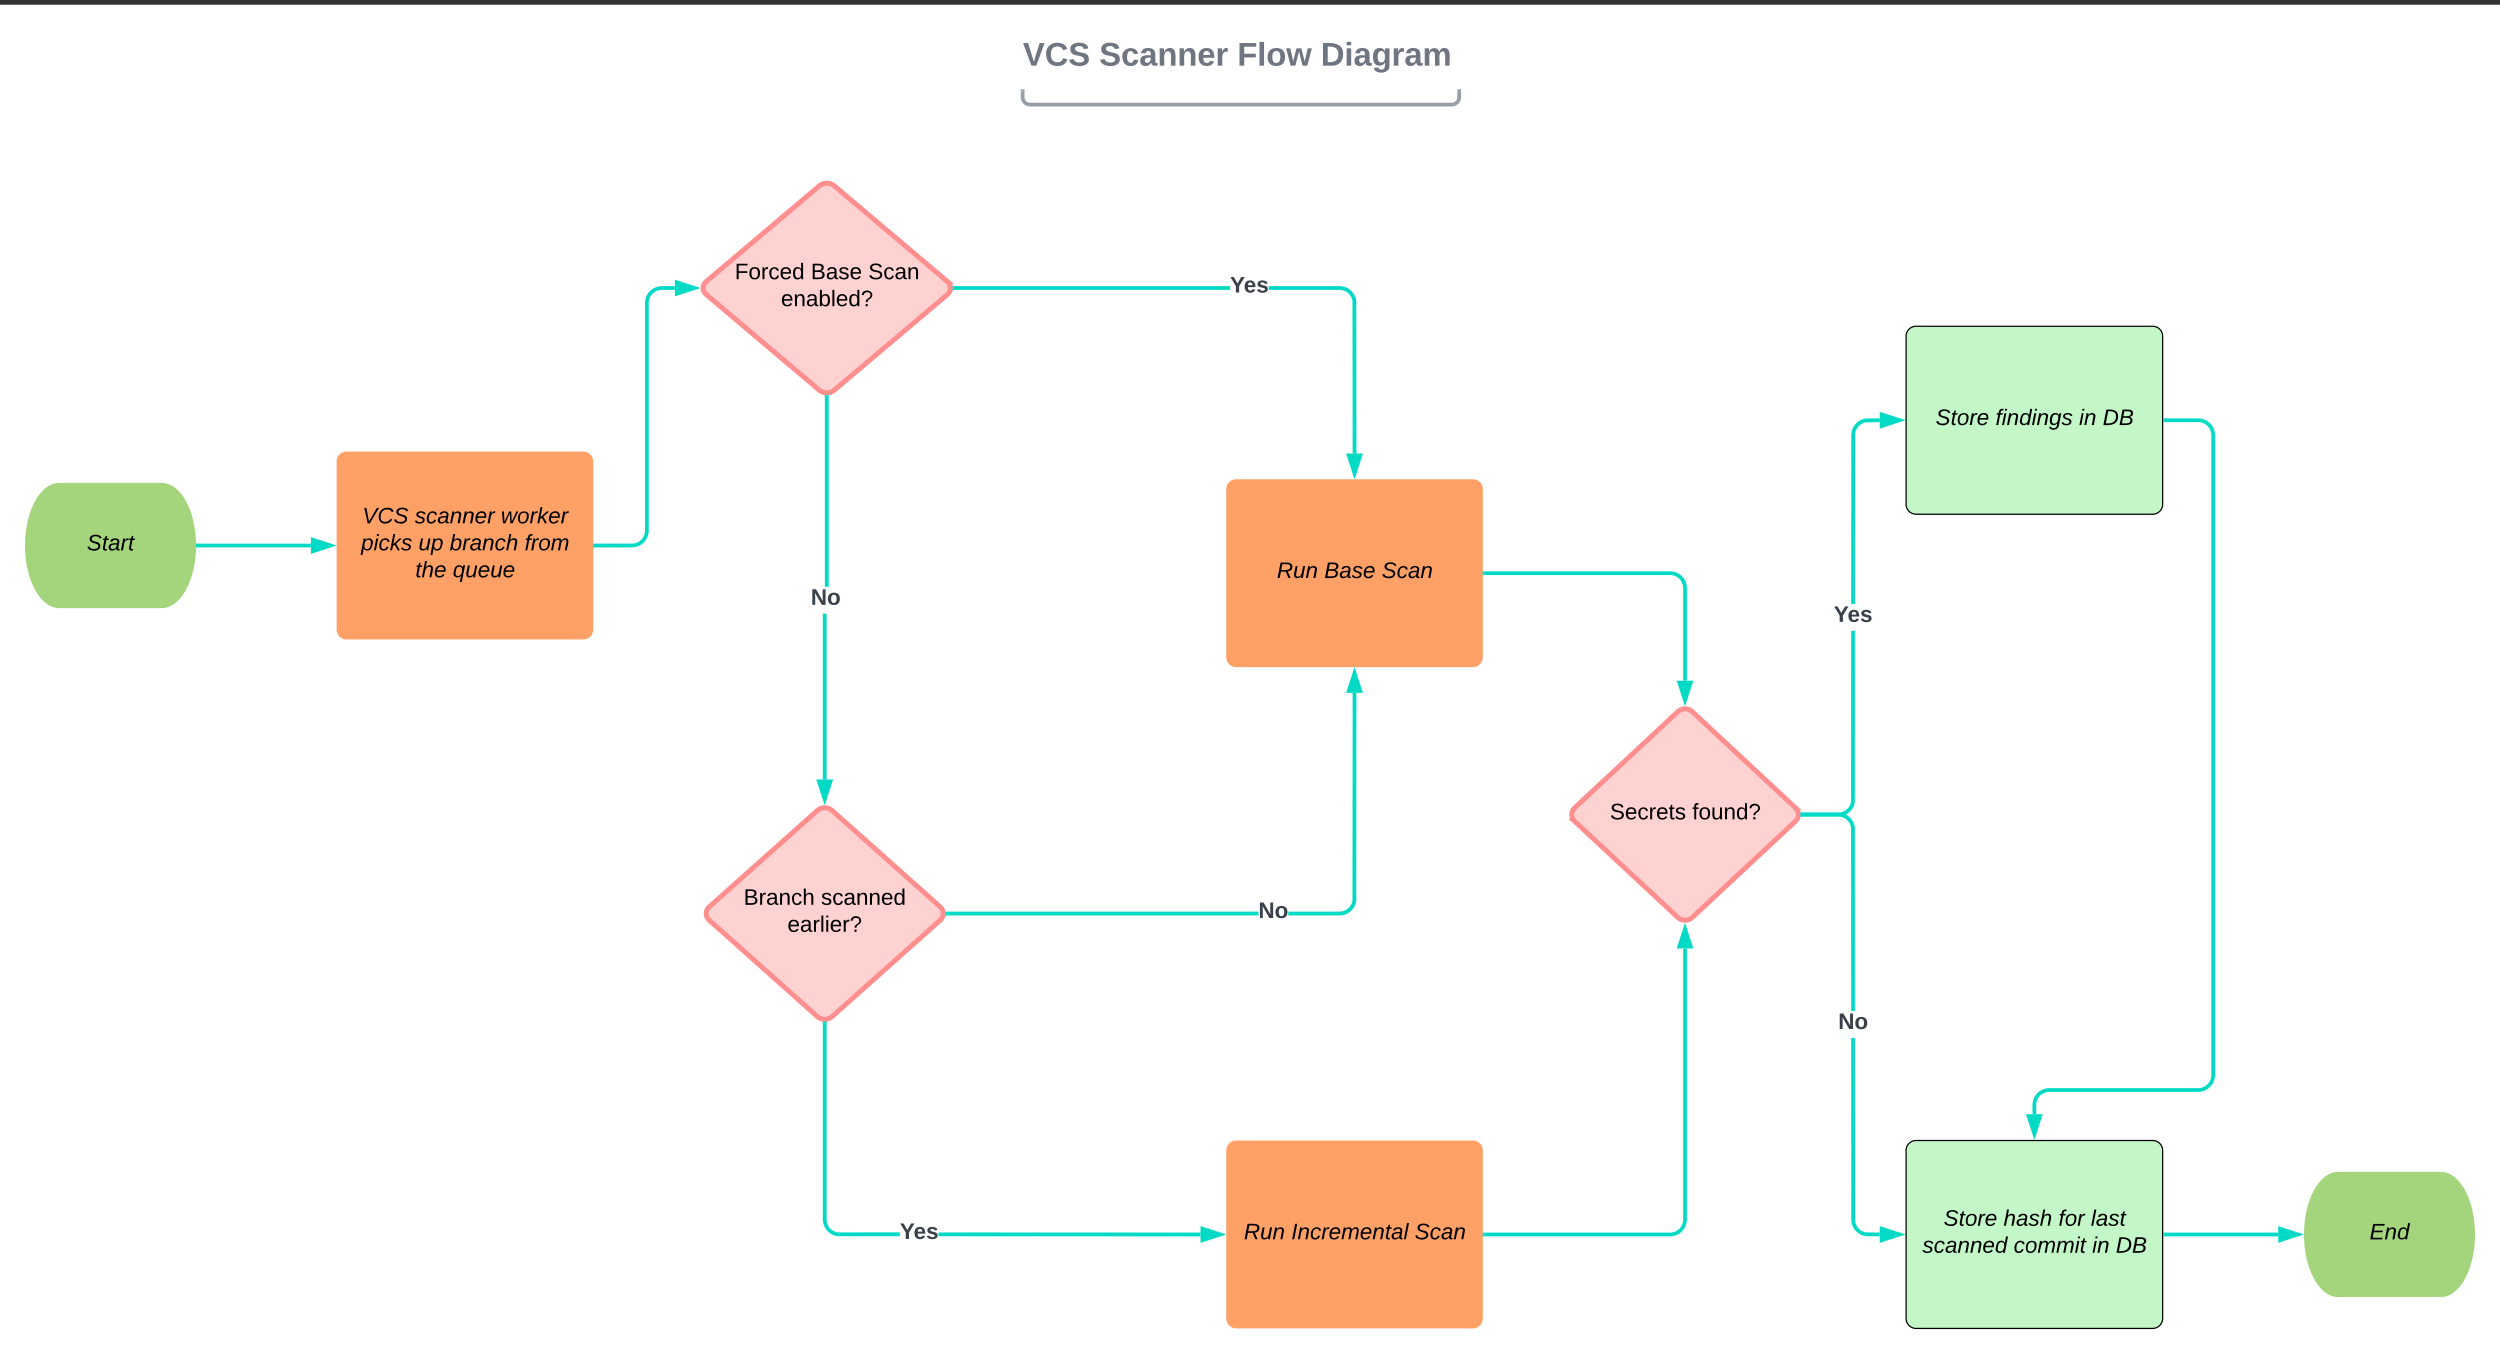 <svg xmlns="http://www.w3.org/2000/svg" xmlns:xlink="http://www.w3.org/1999/xlink" xmlns:lucid="lucid" width="2001.96" height="1083.77"><rect width="100%" height="100%" fill="#333333" stroke="none"/><g transform="translate(-118.036 3.774)" lucid:page-tab-id="0_0"><path d="M0 0h2572.95v1360H0z" fill="#fff"/><path d="M247.62 382.9c15.13 0 27.4 22.46 27.4 50.16 0 27.7-12.27 50.15-27.4 50.15h-82.2c-15.12 0-27.38-22.44-27.38-50.14s12.26-50.16 27.4-50.16z" stroke="#000" stroke-opacity="0" fill="#a4d47c"/><use xlink:href="#a" transform="matrix(1,0,0,1,143.036,387.902) translate(44.525 49.1)"/><path d="M387.6 365.82a8 8 0 0 1 8-8h189.46a8 8 0 0 1 8 8V500.3a8 8 0 0 1-8 8H395.6a8 8 0 0 1-8-8z" stroke="#000" stroke-opacity="0" fill="#ffa167"/><use xlink:href="#b" transform="matrix(1,0,0,1,392.595,362.825) translate(15.625 52.5)"/><use xlink:href="#c" transform="matrix(1,0,0,1,392.595,362.825) translate(57.575 52.5)"/><use xlink:href="#d" transform="matrix(1,0,0,1,392.595,362.825) translate(126.525 52.5)"/><use xlink:href="#e" transform="matrix(1,0,0,1,392.595,362.825) translate(14.6 74.1)"/><use xlink:href="#f" transform="matrix(1,0,0,1,392.595,362.825) translate(60.55 74.1)"/><use xlink:href="#g" transform="matrix(1,0,0,1,392.595,362.825) translate(85.55 74.1)"/><use xlink:href="#h" transform="matrix(1,0,0,1,392.595,362.825) translate(145.5 74.1)"/><use xlink:href="#i" transform="matrix(1,0,0,1,392.595,362.825) translate(58 95.7)"/><use xlink:href="#j" transform="matrix(1,0,0,1,392.595,362.825) translate(88 95.7)"/><path d="M774 145.17a9.46 9.46 0 0 1 12.22 0l90.5 76.53a6.76 6.76 0 0 1 0 10.33l-90.5 76.53a9.46 9.46 0 0 1-12.22 0l-90.5-76.53a6.76 6.76 0 0 1 0-10.33z" stroke="#ff8f8f" stroke-width="4" fill="#ffd2d2"/><use xlink:href="#k" transform="matrix(1,0,0,1,682.379,145) translate(24.05 74.8)"/><use xlink:href="#l" transform="matrix(1,0,0,1,682.379,145) translate(84.95 74.8)"/><use xlink:href="#m" transform="matrix(1,0,0,1,682.379,145) translate(130.95 74.8)"/><use xlink:href="#n" transform="matrix(1,0,0,1,682.379,145) translate(61.025 96.4)"/><path d="M276.5 433.06h90.53" stroke="#03dac6" stroke-width="3" fill="none"/><path d="M276.55 434.56h-1.6l.06-1.5-.04-1.5h1.6z" stroke="#03dac6" stroke-width=".05" fill="#03dac6"/><path d="M382.8 433.06l-14.28 4.63v-9.28z" stroke="#03dac6" stroke-width="3" fill="#03dac6"/><path d="M1100 388a8 8 0 0 1 8-8h189.46a8 8 0 0 1 8 8v134.47a8 8 0 0 1-8 8H1108a8 8 0 0 1-8-8z" stroke="#000" stroke-opacity="0" fill="#ffa167"/><use xlink:href="#o" transform="matrix(1,0,0,1,1105,385) translate(35.525 74.1)"/><use xlink:href="#p" transform="matrix(1,0,0,1,1105,385) translate(73.475 74.1)"/><use xlink:href="#q" transform="matrix(1,0,0,1,1105,385) translate(119.475 74.1)"/><path d="M594.5 433.06h29.55a12 12 0 0 0 12-12v-182.2a12 12 0 0 1 12-12h10.4" stroke="#03dac6" stroke-width="3" fill="none"/><path d="M594.55 434.56H593v-3h1.55z" stroke="#03dac6" stroke-width=".05" fill="#03dac6"/><path d="M674.23 226.86l-14.27 4.64v-9.27z" stroke="#03dac6" stroke-width="3" fill="#03dac6"/><path d="M772.48 645.32a8.97 8.97 0 0 1 11.94 0l86.5 77.13a7.13 7.13 0 0 1 0 10.65l-86.5 77.12a8.97 8.97 0 0 1-11.94 0l-86.5-77.12a7.13 7.13 0 0 1 0-10.65z" stroke="#ff8f8f" stroke-width="4" fill="#ffd2d2"/><use xlink:href="#r" transform="matrix(1,0,0,1,685,645) translate(28.525 75.8)"/><use xlink:href="#s" transform="matrix(1,0,0,1,685,645) translate(90.475 75.8)"/><use xlink:href="#t" transform="matrix(1,0,0,1,685,645) translate(63.6 97.4)"/><path d="M1125.76 729.27H876.82v-3h248.94zm78.47-178.23l-.15 166.8-.5 2.1-.82 1.96-1.1 1.8-1.38 1.62-1.6 1.38-1.82 1.1-1.95.82-2.06.5-2.05.15h-41.14v-3h41l1.7-.13 1.62-.4 1.52-.62 1.4-.86 1.25-1.07 1.07-1.26.86-1.4.63-1.52.38-1.55.15-166.43z" stroke="#03dac6" stroke-width=".05" fill="#03dac6"/><path d="M876.86 729.27h-1.66l.12-1.5-.12-1.5h1.66z" fill="#03dac6"/><path d="M876.9 729.3h-1.73l.13-1.53-.13-1.52h1.72zm-1.67-3l.12 1.47-.12 1.48h1.6v-2.95z" stroke="#03dac6" stroke-width=".05" fill="#03dac6"/><path d="M1207.37 549.54h-9.27l4.63-14.27z" fill="#03dac6"/><path d="M1209.43 551.04h-13.4l6.7-20.62zm-9.27-3h5.14l-2.57-7.9z" stroke="#03dac6" stroke-width=".05" fill="#03dac6"/><use xlink:href="#u" transform="matrix(1,0,0,1,1125.756,716.972) translate(0.005 14.4)"/><path d="M1100 917.53a8 8 0 0 1 8-8h189.46a8 8 0 0 1 8 8V1052a8 8 0 0 1-8 8H1108a8 8 0 0 1-8-8z" stroke="#000" stroke-opacity="0" fill="#ffa167"/><use xlink:href="#o" transform="matrix(1,0,0,1,1105,914.534) translate(9.1 74.1)"/><use xlink:href="#v" transform="matrix(1,0,0,1,1105,914.534) translate(47.05 74.1)"/><use xlink:href="#q" transform="matrix(1,0,0,1,1105,914.534) translate(145.9 74.1)"/><path d="M1079.43 983.27v3l-209.8-.1v-3zM779.95 972.7l.14 1.7.37 1.6.63 1.53.86 1.4 1.07 1.26 1.25 1.06 1.4.86 1.53.63 1.55.37 49.87.02v3l-50.22-.02-2.12-.5-1.96-.82-1.8-1.1-1.62-1.38-1.37-1.62-1.1-1.8-.82-1.96-.5-2.06-.15-2.05V816h3z" stroke="#03dac6" stroke-width=".05" fill="#03dac6"/><path d="M778.45 814.5l1.5-.1v1.64h-3v-1.65z" fill="#03dac6"/><path d="M778.45 814.48l1.53-.12v1.7h-3.05v-1.7zm-1.47 1.53h2.95v-1.58l-1.48.1-1.47-.1z" stroke="#03dac6" stroke-width=".05" fill="#03dac6"/><path d="M1095.2 984.77l-14.27 4.63v-9.27z" fill="#03dac6"/><path d="M1100.05 984.77l-20.62 6.7v-13.4zm-17.62 2.57l7.9-2.57-7.9-2.57z" stroke="#03dac6" stroke-width=".05" fill="#03dac6"/><use xlink:href="#w" transform="matrix(1,0,0,1,838.617,973.967) translate(0.005 14.4)"/><path d="M1192.84 225.52l2.07.5 1.96.8 1.8 1.12 1.62 1.37 1.38 1.63 1.1 1.8.82 1.96.5 2.1.15 122.63h-3l-.15-122.27-.37-1.54-.62-1.52-.86-1.4-1.07-1.26-1.25-1.07-1.4-.86-1.52-.62-1.6-.38-1.7-.14h-56.65v-3h56.76zm-310.2 2.84v-3h220.4v3z" stroke="#03dac6" stroke-width=".05" fill="#03dac6"/><path d="M882.68 228.36H881l.14-1.5-.13-1.5h1.68z" fill="#03dac6"/><path d="M882.7 228.4h-1.72l.13-1.54-.12-1.52h1.72zm-1.66-3l.12 1.46-.12 1.48h1.6v-2.95z" stroke="#03dac6" stroke-width=".05" fill="#03dac6"/><path d="M1202.73 375.2l-4.63-14.27h9.27z" fill="#03dac6"/><path d="M1202.73 380.05l-6.7-20.62h13.4zm-2.57-17.62l2.57 7.9 2.57-7.9z" stroke="#03dac6" stroke-width=".05" fill="#03dac6"/><use xlink:href="#w" transform="matrix(1,0,0,1,1103.028,216.063) translate(0.005 14.4)"/><path d="M1461.53 566.2a8.58 8.58 0 0 1 11.7 0l82.47 76.86a7.46 7.46 0 0 1 0 10.9l-82.47 76.87a8.58 8.58 0 0 1-11.7 0l-82.47-76.86a7.46 7.46 0 0 1 0-10.9z" stroke="#ff8f8f" stroke-width="4" fill="#ffd2d2"/><use xlink:href="#x" transform="matrix(1,0,0,1,1378.209,565.744) translate(29.025 86.6)"/><use xlink:href="#y" transform="matrix(1,0,0,1,1378.209,565.744) translate(94.975 86.6)"/><path d="M1644.4 265.5a8 8 0 0 1 8-8h189.46a8 8 0 0 1 8 8V400a8 8 0 0 1-8 8H1652.4a8 8 0 0 1-8-8z" stroke="#000" fill="#c3f7c8"/><use xlink:href="#z" transform="matrix(1,0,0,1,1649.398,262.514) translate(18.625 74.1)"/><use xlink:href="#A" transform="matrix(1,0,0,1,1649.398,262.514) translate(66.575 74.1)"/><use xlink:href="#B" transform="matrix(1,0,0,1,1649.398,262.514) translate(133.475 74.1)"/><use xlink:href="#C" transform="matrix(1,0,0,1,1649.398,262.514) translate(152.425 74.1)"/><path d="M1644.4 917.53a8 8 0 0 1 8-8h189.46a8 8 0 0 1 8 8V1052a8 8 0 0 1-8 8H1652.4a8 8 0 0 1-8-8z" stroke="#000" fill="#c3f7c8"/><use xlink:href="#z" transform="matrix(1,0,0,1,1649.398,914.534) translate(25.075 63.3)"/><use xlink:href="#D" transform="matrix(1,0,0,1,1649.398,914.534) translate(73.025 63.3)"/><use xlink:href="#E" transform="matrix(1,0,0,1,1649.398,914.534) translate(117.025 63.3)"/><use xlink:href="#F" transform="matrix(1,0,0,1,1649.398,914.534) translate(142.975 63.3)"/><use xlink:href="#G" transform="matrix(1,0,0,1,1649.398,914.534) translate(8.125 84.9)"/><use xlink:href="#H" transform="matrix(1,0,0,1,1649.398,914.534) translate(81.125 84.9)"/><use xlink:href="#B" transform="matrix(1,0,0,1,1649.398,914.534) translate(143.975 84.9)"/><use xlink:href="#C" transform="matrix(1,0,0,1,1649.398,914.534) translate(162.925 84.9)"/><path d="M2072.6 934.6c15.13 0 27.4 22.47 27.4 50.17 0 27.7-12.27 50.15-27.4 50.15h-82.18c-15.13 0-27.4-22.45-27.4-50.15s12.27-50.16 27.4-50.16z" stroke="#000" stroke-opacity="0" fill="#a4d47c"/><use xlink:href="#I" transform="matrix(1,0,0,1,1968.024,939.612) translate(47.5 49.1)"/><path d="M1306.92 455.23h148.46a12 12 0 0 1 12 12v74.04" stroke="#03dac6" stroke-width="3" fill="none"/><path d="M1306.95 456.73h-1.53v-3h1.53z" stroke="#03dac6" stroke-width=".05" fill="#03dac6"/><path d="M1467.38 557.03l-4.64-14.26h9.28z" stroke="#03dac6" stroke-width="3" fill="#03dac6"/><path d="M1306.92 984.77h148.46a12 12 0 0 0 12-12v-217" stroke="#03dac6" stroke-width="3" fill="none"/><path d="M1306.95 986.27h-1.53v-3h1.53z" stroke="#03dac6" stroke-width=".05" fill="#03dac6"/><path d="M1467.38 740l4.64 14.26h-9.28z" stroke="#03dac6" stroke-width="3" fill="#03dac6"/><path d="M1603.36 638.57l-.5 2.12-.8 1.95-1.12 1.8-1.38 1.6-1.6 1.4-1.82 1.1-1.95.8-2.08.5-2.05.17h-28.5v-3h28.38l1.7-.14 1.6-.38 1.53-.63 1.4-.86 1.25-1.06 1.07-1.26.86-1.4.63-1.52.36-1.55.07-136.77h3zm20-304.32l-11.04.14-1.55.37-1.52.63-1.4.86-1.26 1.07-1.08 1.25-.86 1.4-.63 1.52-.38 1.6-.14 1.7-.06 135.03h-3l.07-135.14.17-2.07.5-2.06.8-1.95 1.12-1.8 1.36-1.62 1.6-1.38 1.82-1.1 1.96-.82 2.1-.5 11.37-.15z" stroke="#03dac6" stroke-width=".05" fill="#03dac6"/><path d="M1561.62 650.02h-1.67l.13-1.5-.13-1.5h1.67z" fill="#03dac6"/><path d="M1561.64 650.04h-1.7l.1-1.52-.1-1.53h1.7zm-1.66-3l.12 1.48-.12 1.47h1.6v-2.96z" stroke="#03dac6" stroke-width=".05" fill="#03dac6"/><path d="M1639.1 332.75l-14.27 4.63v-9.27z" fill="#03dac6"/><path d="M1643.95 332.75l-20.62 6.7v-13.4zm-17.62 2.57l7.9-2.57-7.9-2.57z" stroke="#03dac6" stroke-width=".05" fill="#03dac6"/><g><use xlink:href="#w" transform="matrix(1,0,0,1,1586.512,479.831) translate(0.005 14.4)"/></g><path d="M1603.5 972.7l.15 1.7.38 1.6.63 1.53.86 1.4 1.07 1.26 1.24 1.06 1.4.86 1.53.63 1.55.37 11.03.15-.04 3-11.35-.15-2.1-.5-1.97-.82-1.8-1.1-1.62-1.38-1.37-1.62-1.12-1.8-.8-1.96-.5-2.06-.17-2.05-.06-145.4h3zm-11.38-325.52l2.07.5 1.94.8 1.8 1.1 1.62 1.4 1.38 1.6 1.1 1.8.82 1.96.5 2.12.07 147.38h-3l-.07-147.02-.37-1.55-.64-1.52-.86-1.4-1.07-1.26-1.25-1.08-1.4-.86-1.52-.63-1.6-.38-1.7-.13h-28.38v-3h28.5z" stroke="#03dac6" stroke-width=".05" fill="#03dac6"/><path d="M1561.62 650.02h-1.67l.13-1.5-.13-1.5h1.67z" fill="#03dac6"/><path d="M1561.64 650.04h-1.7l.1-1.52-.1-1.53h1.7zm-1.66-3l.12 1.48-.12 1.47h1.6v-2.96z" stroke="#03dac6" stroke-width=".05" fill="#03dac6"/><path d="M1639.1 984.77l-14.27 4.63v-9.27z" fill="#03dac6"/><path d="M1643.95 984.77l-20.62 6.7v-13.4zm-17.62 2.57l7.9-2.57-7.9-2.57z" stroke="#03dac6" stroke-width=".05" fill="#03dac6"/><g><use xlink:href="#u" transform="matrix(1,0,0,1,1590.062,805.841) translate(0.005 14.4)"/></g><path d="M1851.8 332.75h26.5a12 12 0 0 1 12 12v512.33a12 12 0 0 1-12 12h-119.17a12 12 0 0 0-12 12v7.38" stroke="#03dac6" stroke-width="3" fill="none"/><path d="M1851.85 334.25h-1.54v-3h1.55z" stroke="#03dac6" stroke-width=".05" fill="#03dac6"/><path d="M1747.13 904.23l-4.64-14.27h9.27z" stroke="#03dac6" stroke-width="3" fill="#03dac6"/><path d="M1851.8 984.77h90.6" stroke="#03dac6" stroke-width="3" fill="none"/><path d="M1851.85 986.27h-1.54v-3h1.55z" stroke="#03dac6" stroke-width=".05" fill="#03dac6"/><path d="M1958.17 984.77l-14.27 4.63v-9.27z" stroke="#03dac6" stroke-width="3" fill="#03dac6"/><path d="M740 22.23a6 6 0 0 1 6-6h718.04a6 6 0 0 1 6 6v39.6a6 6 0 0 1-6 6H746a6 6 0 0 1-6-6z" stroke="#000" stroke-opacity="0" stroke-width="2" fill="#fff" fill-opacity="0"/><g><use xlink:href="#J" transform="matrix(1,0,0,1,744,20.226) translate(193.164 28.584)"/><use xlink:href="#K" transform="matrix(1,0,0,1,744,20.226) translate(254.276 28.584)"/><use xlink:href="#L" transform="matrix(1,0,0,1,744,20.226) translate(364.846 28.584)"/><use xlink:href="#M" transform="matrix(1,0,0,1,744,20.226) translate(431.713 28.584)"/></g><path d="M779.95 620.42h-3v-132.7h3zm1.66-154.3h-3V314.3h3z" stroke="#03dac6" stroke-width=".05" fill="#03dac6"/><path d="M780.1 312.8l1.5-.1v1.64h-3v-1.64z" fill="#03dac6"/><path d="M780.1 312.78l1.54-.1v1.7h-3.05v-1.7zm-1.46 1.54h2.95v-1.6l-1.5.1-1.46-.1z" stroke="#03dac6" stroke-width=".05" fill="#03dac6"/><path d="M778.45 636.2l-4.63-14.28h9.27z" fill="#03dac6"/><path d="M778.45 641.04l-6.7-20.62h13.4zm-2.57-17.62l2.57 7.9 2.57-7.9z" stroke="#03dac6" stroke-width=".05" fill="#03dac6"/><g><use xlink:href="#u" transform="matrix(1,0,0,1,767.331,466.122) translate(0.005 14.4)"/></g><path d="M936.95 69.3V74a6 6 0 0 0 6 6h337.6a6 6 0 0 0 6-6v-4.73" stroke="#979ea8" stroke-width="3" fill="none"/><path d="M938.45 69.35h-3V67.8h3zM1288.04 69.3h-3v-1.53h3z" stroke="#979ea8" stroke-width=".05" fill="#979ea8"/><defs><path d="M194-120c59 52 2 134-86 124-53-6-90-18-98-63l31-7c8 30 29 43 70 43 46 0 84-17 71-62-32-43-135-20-137-98-3-89 178-90 191-16l-30 9c-8-48-127-53-127 5 0 53 81 35 115 65" id="N"/><path d="M51-54c-9 22 5 41 31 30L79-1C43 14 10-4 19-52l22-115H19l5-23h22l19-43h21l-9 43h35l-4 23H73" id="O"/><path d="M165-48c-4 18 1 34 23 27l-3 20c-29 8-62 0-52-35h-2C116-14 99 4 63 4 30 4 8-16 8-49c0-68 71-67 138-67 10-26 0-56-31-54-26 1-42 9-47 31l-32-5c8-67 160-71 144 15-5 28-9 54-15 81zM42-50c3 52 80 24 89-6 7-12 7-24 11-38-47 1-103-4-100 44" id="P"/><path d="M66-151c12-25 30-51 66-40l-6 26C45-176 58-65 38 0H6l36-190h30" id="Q"/><g id="a"><use transform="matrix(0.05,0,0,0.05,0,0)" xlink:href="#N"/><use transform="matrix(0.05,0,0,0.05,12,0)" xlink:href="#O"/><use transform="matrix(0.05,0,0,0.05,17,0)" xlink:href="#P"/><use transform="matrix(0.05,0,0,0.05,27,0)" xlink:href="#Q"/><use transform="matrix(0.05,0,0,0.05,32.95,0)" xlink:href="#O"/></g><path d="M119 0H84L31-248h34l41 218 126-218h36" id="R"/><path d="M125-24c46 0 70-25 89-51l25 16C214-24 183 4 123 4 8 4-5-146 60-208c32-50 158-61 191-5 5 7 9 14 11 22l-32 10c-9-28-33-43-69-43-74 0-108 51-108 125 0 46 24 75 72 75" id="S"/><g id="b"><use transform="matrix(0.05,0,0,0.05,0,0)" xlink:href="#R"/><use transform="matrix(0.05,0,0,0.05,12,0)" xlink:href="#S"/><use transform="matrix(0.05,0,0,0.05,24.95,0)" xlink:href="#N"/></g><path d="M55-144c13 50 104 24 104 88C159 21 15 23 1-39l26-10c6 40 102 42 102-4-13-50-104-23-104-87 0-71 143-71 148-8l-29 4c-5-35-85-37-89 0" id="T"/><path d="M44-68c0 29 11 47 38 47 30 0 42-19 51-41l28 9C148-21 126 4 82 4 31 4 10-29 12-85c3-77 74-140 146-93 12 8 15 23 18 40l-31 5c-1-22-13-36-36-36-52 0-65 49-65 101" id="U"/><path d="M67-158c22-48 132-52 116 29L158 0h-32l25-140c3-38-53-32-70-12C52-117 51-52 38 0H6l36-190h30" id="V"/><path d="M111-194c62-3 86 47 72 106H45c-7 38 6 69 45 68 27-1 43-14 53-32l24 11C152-15 129 4 87 4 38 3 12-23 12-71c0-70 32-119 99-123zm44 81c14-66-71-72-95-28-4 8-8 17-11 28h106" id="W"/><g id="c"><use transform="matrix(0.05,0,0,0.05,0,0)" xlink:href="#T"/><use transform="matrix(0.05,0,0,0.05,9,0)" xlink:href="#U"/><use transform="matrix(0.05,0,0,0.05,18,0)" xlink:href="#P"/><use transform="matrix(0.05,0,0,0.05,28,0)" xlink:href="#V"/><use transform="matrix(0.05,0,0,0.05,38,0)" xlink:href="#V"/><use transform="matrix(0.05,0,0,0.05,48,0)" xlink:href="#W"/><use transform="matrix(0.05,0,0,0.05,58,0)" xlink:href="#Q"/></g><path d="M188 0h-37l-8-164L71 0H34L18-190h31l8 164 75-164h34l8 164 74-164h31" id="X"/><path d="M30-147c31-64 166-65 159 27C183-49 158 1 86 4 9 8 1-88 30-147zM88-20c53 0 68-48 68-100 0-31-11-51-44-50-52 1-68 46-68 97 0 32 13 53 44 53" id="Y"/><path d="M127 0L80-88 50-66 37 0H6l51-261h31L57-100l99-90h39l-93 82L161 0h-34" id="Z"/><g id="d"><use transform="matrix(0.05,0,0,0.05,0,0)" xlink:href="#X"/><use transform="matrix(0.05,0,0,0.05,12.95,0)" xlink:href="#Y"/><use transform="matrix(0.05,0,0,0.05,22.95,0)" xlink:href="#Q"/><use transform="matrix(0.05,0,0,0.05,28.9,0)" xlink:href="#Z"/><use transform="matrix(0.05,0,0,0.05,37.9,0)" xlink:href="#W"/><use transform="matrix(0.05,0,0,0.05,47.9,0)" xlink:href="#Q"/></g><path d="M67-162c32-53 139-36 121 50C175-51 163 2 97 4 68 4 52-11 42-31 38 6 28 39 22 75H-9l50-265h29c-1 10 0 20-3 28zm89 36c0-26-10-43-35-43-54 0-67 50-69 103-1 29 14 45 42 46 53 0 62-58 62-106" id="aa"/><path d="M50-231l6-30h32l-6 30H50zM6 0l37-190h31L37 0H6" id="ab"/><g id="e"><use transform="matrix(0.05,0,0,0.05,0,0)" xlink:href="#aa"/><use transform="matrix(0.05,0,0,0.05,10,0)" xlink:href="#ab"/><use transform="matrix(0.05,0,0,0.05,13.95,0)" xlink:href="#U"/><use transform="matrix(0.05,0,0,0.05,22.95,0)" xlink:href="#Z"/><use transform="matrix(0.05,0,0,0.05,31.95,0)" xlink:href="#T"/></g><path d="M67 3c-93-2-31-127-26-193h32L48-50c-3 39 53 32 70 12 30-34 30-101 43-152h32L157 0h-30c1-10 6-24 4-33-14 20-29 37-64 36" id="ac"/><g id="f"><use transform="matrix(0.05,0,0,0.05,0,0)" xlink:href="#ac"/><use transform="matrix(0.05,0,0,0.05,10,0)" xlink:href="#aa"/></g><path d="M68-162c25-46 127-43 121 31C183-60 169 1 98 4 69 5 53-11 43-31L36 0H5l52-261h31zm88 36c2-27-9-43-34-43-55 0-70 51-70 103 0 29 15 45 43 46 52 0 58-58 61-106" id="ad"/><path d="M67-158c15-20 31-36 64-36 94 0 33 127 27 194h-32l25-140c3-38-53-32-70-12C52-117 51-51 37 0H6l51-261h31" id="ae"/><g id="g"><use transform="matrix(0.05,0,0,0.05,0,0)" xlink:href="#ad"/><use transform="matrix(0.05,0,0,0.05,10,0)" xlink:href="#Q"/><use transform="matrix(0.05,0,0,0.05,15.95,0)" xlink:href="#P"/><use transform="matrix(0.05,0,0,0.05,25.95,0)" xlink:href="#V"/><use transform="matrix(0.05,0,0,0.05,35.95,0)" xlink:href="#U"/><use transform="matrix(0.05,0,0,0.05,44.95,0)" xlink:href="#ae"/></g><path d="M76-167L44 0H12l33-167H18l4-23h27c3-47 25-81 82-69l-4 24c-35-8-44 15-46 45h37l-5 23H76" id="af"/><path d="M248-111c6-24 9-61-24-58-72 9-57 108-77 169h-31l26-142c3-37-50-30-64-10C52-115 50-51 37 0H6l36-190h30c-1 10-6 24-4 32 13-43 101-52 105 5 13-22 29-41 61-41 90 0 28 129 23 194h-31" id="ag"/><g id="h"><use transform="matrix(0.05,0,0,0.05,0,0)" xlink:href="#af"/><use transform="matrix(0.05,0,0,0.05,5,0)" xlink:href="#Q"/><use transform="matrix(0.05,0,0,0.05,10.95,0)" xlink:href="#Y"/><use transform="matrix(0.05,0,0,0.05,20.95,0)" xlink:href="#ag"/></g><g id="i"><use transform="matrix(0.05,0,0,0.05,0,0)" xlink:href="#O"/><use transform="matrix(0.05,0,0,0.05,5,0)" xlink:href="#ae"/><use transform="matrix(0.05,0,0,0.05,15,0)" xlink:href="#W"/></g><path d="M133-28C103 26-5 8 13-77c13-62 24-115 90-117 29-1 46 15 56 35 2-12 6-24 8-34h31L144 75h-31zM45-64c-2 27 10 43 35 43 54-1 69-50 69-103 0-29-15-46-42-46-53-1-58 58-62 106" id="ah"/><g id="j"><use transform="matrix(0.05,0,0,0.05,0,0)" xlink:href="#ah"/><use transform="matrix(0.05,0,0,0.05,10,0)" xlink:href="#ac"/><use transform="matrix(0.05,0,0,0.05,20,0)" xlink:href="#W"/><use transform="matrix(0.05,0,0,0.05,30,0)" xlink:href="#ac"/><use transform="matrix(0.05,0,0,0.05,40,0)" xlink:href="#W"/></g><path d="M63-220v92h138v28H63V0H30v-248h175v28H63" id="ai"/><path d="M100-194c62-1 85 37 85 99 1 63-27 99-86 99S16-35 15-95c0-66 28-99 85-99zM99-20c44 1 53-31 53-75 0-43-8-75-51-75s-53 32-53 75 10 74 51 75" id="aj"/><path d="M114-163C36-179 61-72 57 0H25l-1-190h30c1 12-1 29 2 39 6-27 23-49 58-41v29" id="ak"/><path d="M96-169c-40 0-48 33-48 73s9 75 48 75c24 0 41-14 43-38l32 2c-6 37-31 61-74 61-59 0-76-41-82-99-10-93 101-131 147-64 4 7 5 14 7 22l-32 3c-4-21-16-35-41-35" id="al"/><path d="M100-194c63 0 86 42 84 106H49c0 40 14 67 53 68 26 1 43-12 49-29l28 8c-11 28-37 45-77 45C44 4 14-33 15-96c1-61 26-98 85-98zm52 81c6-60-76-77-97-28-3 7-6 17-6 28h103" id="am"/><path d="M85-194c31 0 48 13 60 33l-1-100h32l1 261h-30c-2-10 0-23-3-31C134-8 116 4 85 4 32 4 16-35 15-94c0-66 23-100 70-100zm9 24c-40 0-46 34-46 75 0 40 6 74 45 74 42 0 51-32 51-76 0-42-9-74-50-73" id="an"/><g id="k"><use transform="matrix(0.05,0,0,0.05,0,0)" xlink:href="#ai"/><use transform="matrix(0.05,0,0,0.05,10.95,0)" xlink:href="#aj"/><use transform="matrix(0.05,0,0,0.05,20.95,0)" xlink:href="#ak"/><use transform="matrix(0.05,0,0,0.05,26.9,0)" xlink:href="#al"/><use transform="matrix(0.05,0,0,0.05,35.9,0)" xlink:href="#am"/><use transform="matrix(0.05,0,0,0.05,45.9,0)" xlink:href="#an"/></g><path d="M160-131c35 5 61 23 61 61C221 17 115-2 30 0v-248c76 3 177-17 177 60 0 33-19 50-47 57zm-97-11c50-1 110 9 110-42 0-47-63-36-110-37v79zm0 115c55-2 124 14 124-45 0-56-70-42-124-44v89" id="ao"/><path d="M141-36C126-15 110 5 73 4 37 3 15-17 15-53c-1-64 63-63 125-63 3-35-9-54-41-54-24 1-41 7-42 31l-33-3c5-37 33-52 76-52 45 0 72 20 72 64v82c-1 20 7 32 28 27v20c-31 9-61-2-59-35zM48-53c0 20 12 33 32 33 41-3 63-29 60-74-43 2-92-5-92 41" id="ap"/><path d="M135-143c-3-34-86-38-87 0 15 53 115 12 119 90S17 21 10-45l28-5c4 36 97 45 98 0-10-56-113-15-118-90-4-57 82-63 122-42 12 7 21 19 24 35" id="aq"/><g id="l"><use transform="matrix(0.05,0,0,0.05,0,0)" xlink:href="#ao"/><use transform="matrix(0.05,0,0,0.05,12,0)" xlink:href="#ap"/><use transform="matrix(0.05,0,0,0.05,22,0)" xlink:href="#aq"/><use transform="matrix(0.05,0,0,0.05,31,0)" xlink:href="#am"/></g><path d="M185-189c-5-48-123-54-124 2 14 75 158 14 163 119 3 78-121 87-175 55-17-10-28-26-33-46l33-7c5 56 141 63 141-1 0-78-155-14-162-118-5-82 145-84 179-34 5 7 8 16 11 25" id="ar"/><path d="M117-194c89-4 53 116 60 194h-32v-121c0-31-8-49-39-48C34-167 62-67 57 0H25l-1-190h30c1 10-1 24 2 32 11-22 29-35 61-36" id="as"/><g id="m"><use transform="matrix(0.05,0,0,0.05,0,0)" xlink:href="#ar"/><use transform="matrix(0.05,0,0,0.05,12,0)" xlink:href="#al"/><use transform="matrix(0.05,0,0,0.05,21,0)" xlink:href="#ap"/><use transform="matrix(0.05,0,0,0.05,31,0)" xlink:href="#as"/></g><path d="M115-194c53 0 69 39 70 98 0 66-23 100-70 100C84 3 66-7 56-30L54 0H23l1-261h32v101c10-23 28-34 59-34zm-8 174c40 0 45-34 45-75 0-40-5-75-45-74-42 0-51 32-51 76 0 43 10 73 51 73" id="at"/><path d="M24 0v-261h32V0H24" id="au"/><path d="M103-251c84 0 111 97 45 133-19 10-37 24-39 52H78c0-63 77-55 77-114 0-30-21-42-52-43-32 0-53 17-56 46l-32-2c7-45 34-72 88-72zM77 0v-35h34V0H77" id="av"/><g id="n"><use transform="matrix(0.05,0,0,0.05,0,0)" xlink:href="#am"/><use transform="matrix(0.05,0,0,0.05,10,0)" xlink:href="#as"/><use transform="matrix(0.05,0,0,0.05,20,0)" xlink:href="#ap"/><use transform="matrix(0.05,0,0,0.05,30,0)" xlink:href="#at"/><use transform="matrix(0.05,0,0,0.05,40,0)" xlink:href="#au"/><use transform="matrix(0.05,0,0,0.05,43.95,0)" xlink:href="#am"/><use transform="matrix(0.05,0,0,0.05,53.95,0)" xlink:href="#an"/><use transform="matrix(0.05,0,0,0.05,63.95,0)" xlink:href="#av"/></g><path d="M249-183c0 48-29 72-75 77L221 0h-36l-43-103H65L45 0H11l48-248c83 2 190-17 190 65zm-34 3c0-55-74-39-127-41l-18 92c63-1 145 13 145-51" id="aw"/><g id="o"><use transform="matrix(0.05,0,0,0.05,0,0)" xlink:href="#aw"/><use transform="matrix(0.05,0,0,0.05,12.95,0)" xlink:href="#ac"/><use transform="matrix(0.05,0,0,0.05,22.95,0)" xlink:href="#V"/></g><path d="M219-77C219 17 104-2 11 0l48-248c73 2 169-15 169 57 0 38-24 54-60 60 29 5 51 21 51 54zm-26-111c0-44-62-31-105-33l-16 79c55 0 121 9 121-46zm-7 110c-1-49-69-36-119-38L50-27c61-1 137 12 136-51" id="ax"/><g id="p"><use transform="matrix(0.05,0,0,0.05,0,0)" xlink:href="#ax"/><use transform="matrix(0.05,0,0,0.05,12,0)" xlink:href="#P"/><use transform="matrix(0.05,0,0,0.05,22,0)" xlink:href="#T"/><use transform="matrix(0.05,0,0,0.05,31,0)" xlink:href="#W"/></g><g id="q"><use transform="matrix(0.05,0,0,0.05,0,0)" xlink:href="#N"/><use transform="matrix(0.05,0,0,0.05,12,0)" xlink:href="#U"/><use transform="matrix(0.05,0,0,0.05,21,0)" xlink:href="#P"/><use transform="matrix(0.05,0,0,0.05,31,0)" xlink:href="#V"/></g><path d="M106-169C34-169 62-67 57 0H25v-261h32l-1 103c12-21 28-36 61-36 89 0 53 116 60 194h-32v-121c2-32-8-49-39-48" id="ay"/><g id="r"><use transform="matrix(0.05,0,0,0.05,0,0)" xlink:href="#ao"/><use transform="matrix(0.05,0,0,0.05,12,0)" xlink:href="#ak"/><use transform="matrix(0.05,0,0,0.05,17.95,0)" xlink:href="#ap"/><use transform="matrix(0.05,0,0,0.05,27.95,0)" xlink:href="#as"/><use transform="matrix(0.05,0,0,0.05,37.95,0)" xlink:href="#al"/><use transform="matrix(0.05,0,0,0.05,46.95,0)" xlink:href="#ay"/></g><g id="s"><use transform="matrix(0.05,0,0,0.05,0,0)" xlink:href="#aq"/><use transform="matrix(0.05,0,0,0.05,9,0)" xlink:href="#al"/><use transform="matrix(0.05,0,0,0.05,18,0)" xlink:href="#ap"/><use transform="matrix(0.05,0,0,0.05,28,0)" xlink:href="#as"/><use transform="matrix(0.05,0,0,0.05,38,0)" xlink:href="#as"/><use transform="matrix(0.05,0,0,0.05,48,0)" xlink:href="#am"/><use transform="matrix(0.05,0,0,0.05,58,0)" xlink:href="#an"/></g><path d="M24-231v-30h32v30H24zM24 0v-190h32V0H24" id="az"/><g id="t"><use transform="matrix(0.05,0,0,0.05,0,0)" xlink:href="#am"/><use transform="matrix(0.05,0,0,0.05,10,0)" xlink:href="#ap"/><use transform="matrix(0.05,0,0,0.05,20,0)" xlink:href="#ak"/><use transform="matrix(0.05,0,0,0.05,25.95,0)" xlink:href="#au"/><use transform="matrix(0.05,0,0,0.05,29.9,0)" xlink:href="#az"/><use transform="matrix(0.05,0,0,0.05,33.85,0)" xlink:href="#am"/><use transform="matrix(0.05,0,0,0.05,43.85,0)" xlink:href="#ak"/><use transform="matrix(0.05,0,0,0.05,49.8,0)" xlink:href="#av"/></g><path fill="#3a414a" d="M175 0L67-191c6 58 2 128 3 191H24v-248h59L193-55c-6-58-2-129-3-193h46V0h-61" id="aA"/><path fill="#3a414a" d="M110-194c64 0 96 36 96 99 0 64-35 99-97 99-61 0-95-36-95-99 0-62 34-99 96-99zm-1 164c35 0 45-28 45-65 0-40-10-65-43-65-34 0-45 26-45 65 0 36 10 65 43 65" id="aB"/><g id="u"><use transform="matrix(0.05,0,0,0.05,0,0)" xlink:href="#aA"/><use transform="matrix(0.05,0,0,0.05,12.95,0)" xlink:href="#aB"/></g><path d="M14 0l48-248h34L48 0H14" id="aC"/><path d="M6 0l50-261h32L37 0H6" id="aD"/><g id="v"><use transform="matrix(0.05,0,0,0.05,0,0)" xlink:href="#aC"/><use transform="matrix(0.05,0,0,0.05,5,0)" xlink:href="#V"/><use transform="matrix(0.05,0,0,0.05,15,0)" xlink:href="#U"/><use transform="matrix(0.05,0,0,0.05,24,0)" xlink:href="#Q"/><use transform="matrix(0.05,0,0,0.05,29.95,0)" xlink:href="#W"/><use transform="matrix(0.05,0,0,0.05,39.95,0)" xlink:href="#ag"/><use transform="matrix(0.05,0,0,0.05,54.9,0)" xlink:href="#W"/><use transform="matrix(0.05,0,0,0.05,64.9,0)" xlink:href="#V"/><use transform="matrix(0.05,0,0,0.05,74.9,0)" xlink:href="#O"/><use transform="matrix(0.05,0,0,0.05,79.9,0)" xlink:href="#P"/><use transform="matrix(0.05,0,0,0.05,89.9,0)" xlink:href="#aD"/></g><path fill="#3a414a" d="M146-102V0H94v-102L6-248h54l60 105 60-105h54" id="aE"/><path fill="#3a414a" d="M185-48c-13 30-37 53-82 52C43 2 14-33 14-96s30-98 90-98c62 0 83 45 84 108H66c0 31 8 55 39 56 18 0 30-7 34-22zm-45-69c5-46-57-63-70-21-2 6-4 13-4 21h74" id="aF"/><path fill="#3a414a" d="M137-138c1-29-70-34-71-4 15 46 118 7 119 86 1 83-164 76-172 9l43-7c4 19 20 25 44 25 33 8 57-30 24-41C81-84 22-81 20-136c-2-80 154-74 161-7" id="aG"/><g id="w"><use transform="matrix(0.05,0,0,0.05,0,0)" xlink:href="#aE"/><use transform="matrix(0.05,0,0,0.05,11,0)" xlink:href="#aF"/><use transform="matrix(0.05,0,0,0.05,21,0)" xlink:href="#aG"/></g><path d="M59-47c-2 24 18 29 38 22v24C64 9 27 4 27-40v-127H5v-23h24l9-43h21v43h35v23H59v120" id="aH"/><g id="x"><use transform="matrix(0.05,0,0,0.05,0,0)" xlink:href="#ar"/><use transform="matrix(0.05,0,0,0.05,12,0)" xlink:href="#am"/><use transform="matrix(0.05,0,0,0.05,22,0)" xlink:href="#al"/><use transform="matrix(0.05,0,0,0.05,31,0)" xlink:href="#ak"/><use transform="matrix(0.05,0,0,0.05,36.95,0)" xlink:href="#am"/><use transform="matrix(0.05,0,0,0.05,46.95,0)" xlink:href="#aH"/><use transform="matrix(0.05,0,0,0.05,51.95,0)" xlink:href="#aq"/></g><path d="M101-234c-31-9-42 10-38 44h38v23H63V0H32v-167H5v-23h27c-7-52 17-82 69-68v24" id="aI"/><path d="M84 4C-5 8 30-112 23-190h32v120c0 31 7 50 39 49 72-2 45-101 50-169h31l1 190h-30c-1-10 1-25-2-33-11 22-28 36-60 37" id="aJ"/><g id="y"><use transform="matrix(0.05,0,0,0.05,0,0)" xlink:href="#aI"/><use transform="matrix(0.05,0,0,0.05,5,0)" xlink:href="#aj"/><use transform="matrix(0.05,0,0,0.05,15,0)" xlink:href="#aJ"/><use transform="matrix(0.05,0,0,0.05,25,0)" xlink:href="#as"/><use transform="matrix(0.05,0,0,0.05,35,0)" xlink:href="#an"/><use transform="matrix(0.05,0,0,0.05,45,0)" xlink:href="#av"/></g><g id="z"><use transform="matrix(0.05,0,0,0.05,0,0)" xlink:href="#N"/><use transform="matrix(0.05,0,0,0.05,12,0)" xlink:href="#O"/><use transform="matrix(0.05,0,0,0.05,17,0)" xlink:href="#Y"/><use transform="matrix(0.05,0,0,0.05,27,0)" xlink:href="#Q"/><use transform="matrix(0.05,0,0,0.05,32.95,0)" xlink:href="#W"/></g><path d="M133-28C103 26-5 8 13-77c13-62 24-115 90-117 29-1 46 15 56 35l19-102h32L160 0h-30zM45-64c-2 27 10 43 35 43 54-1 69-50 69-103 0-29-15-46-42-46-53-1-58 58-62 106" id="aK"/><path d="M103-194c29 0 47 14 56 36 2-11 5-23 8-32h30L160-5C157 61 82 97 21 62 9 55 4 45 1 30l28-7c7 42 83 31 92-3 4-16 9-38 13-55-13 20-29 36-62 36-40 0-60-25-60-64 0-71 23-131 91-131zm4 24c-53 0-58 54-61 104-2 27 10 44 36 44 49 0 65-50 67-102 1-29-15-46-42-46" id="aL"/><g id="A"><use transform="matrix(0.05,0,0,0.05,0,0)" xlink:href="#af"/><use transform="matrix(0.05,0,0,0.05,5,0)" xlink:href="#ab"/><use transform="matrix(0.05,0,0,0.05,8.95,0)" xlink:href="#V"/><use transform="matrix(0.05,0,0,0.05,18.95,0)" xlink:href="#aK"/><use transform="matrix(0.05,0,0,0.05,28.95,0)" xlink:href="#ab"/><use transform="matrix(0.05,0,0,0.05,32.9,0)" xlink:href="#V"/><use transform="matrix(0.05,0,0,0.05,42.9,0)" xlink:href="#aL"/><use transform="matrix(0.05,0,0,0.05,52.9,0)" xlink:href="#T"/></g><g id="B"><use transform="matrix(0.05,0,0,0.05,0,0)" xlink:href="#ab"/><use transform="matrix(0.05,0,0,0.05,3.95,0)" xlink:href="#V"/></g><path d="M248-139C247-14 144 9 11 0l48-248c105-6 190 8 189 109zm-34 0c1-70-52-87-126-82L50-27c98 7 163-21 164-112" id="aM"/><g id="C"><use transform="matrix(0.05,0,0,0.05,0,0)" xlink:href="#aM"/><use transform="matrix(0.05,0,0,0.05,12.95,0)" xlink:href="#ax"/></g><g id="D"><use transform="matrix(0.05,0,0,0.05,0,0)" xlink:href="#ae"/><use transform="matrix(0.05,0,0,0.05,10,0)" xlink:href="#P"/><use transform="matrix(0.05,0,0,0.05,20,0)" xlink:href="#T"/><use transform="matrix(0.05,0,0,0.05,29,0)" xlink:href="#ae"/></g><g id="E"><use transform="matrix(0.05,0,0,0.05,0,0)" xlink:href="#af"/><use transform="matrix(0.05,0,0,0.05,5,0)" xlink:href="#Y"/><use transform="matrix(0.05,0,0,0.05,15,0)" xlink:href="#Q"/></g><g id="F"><use transform="matrix(0.05,0,0,0.05,0,0)" xlink:href="#aD"/><use transform="matrix(0.05,0,0,0.05,3.95,0)" xlink:href="#P"/><use transform="matrix(0.05,0,0,0.05,13.95,0)" xlink:href="#T"/><use transform="matrix(0.05,0,0,0.05,22.95,0)" xlink:href="#O"/></g><g id="G"><use transform="matrix(0.05,0,0,0.05,0,0)" xlink:href="#T"/><use transform="matrix(0.05,0,0,0.05,9,0)" xlink:href="#U"/><use transform="matrix(0.05,0,0,0.05,18,0)" xlink:href="#P"/><use transform="matrix(0.05,0,0,0.05,28,0)" xlink:href="#V"/><use transform="matrix(0.05,0,0,0.05,38,0)" xlink:href="#V"/><use transform="matrix(0.05,0,0,0.05,48,0)" xlink:href="#W"/><use transform="matrix(0.05,0,0,0.05,58,0)" xlink:href="#aK"/></g><g id="H"><use transform="matrix(0.05,0,0,0.05,0,0)" xlink:href="#U"/><use transform="matrix(0.05,0,0,0.05,9,0)" xlink:href="#Y"/><use transform="matrix(0.05,0,0,0.05,19,0)" xlink:href="#ag"/><use transform="matrix(0.05,0,0,0.05,33.95,0)" xlink:href="#ag"/><use transform="matrix(0.05,0,0,0.05,48.9,0)" xlink:href="#ab"/><use transform="matrix(0.05,0,0,0.05,52.85,0)" xlink:href="#O"/></g><path d="M11 0l48-248h184l-5 28H87l-15 79h140l-5 27H67L50-27h158l-5 27H11" id="aN"/><g id="I"><use transform="matrix(0.05,0,0,0.05,0,0)" xlink:href="#aN"/><use transform="matrix(0.05,0,0,0.05,12,0)" xlink:href="#V"/><use transform="matrix(0.05,0,0,0.05,22,0)" xlink:href="#aK"/></g><path fill="#6f7681" d="M147 0H94L2-248h55l64 206c17-72 42-137 63-206h54" id="aO"/><path fill="#6f7681" d="M67-125c0 53 21 87 73 88 37 1 54-22 65-47l45 17C233-25 199 4 140 4 58 4 20-42 15-125 8-235 124-281 211-232c18 10 29 29 36 50l-46 12c-8-25-30-41-62-41-52 0-71 34-72 86" id="aP"/><path fill="#6f7681" d="M169-182c-1-43-94-46-97-3 18 66 151 10 154 114 3 95-165 93-204 36-6-8-10-19-12-30l50-8c3 46 112 56 116 5-17-69-150-10-154-114-4-87 153-88 188-35 5 8 8 18 10 28" id="aQ"/><g id="J"><use transform="matrix(0.073,0,0,0.073,0,0)" xlink:href="#aO"/><use transform="matrix(0.073,0,0,0.073,17.481,0)" xlink:href="#aP"/><use transform="matrix(0.073,0,0,0.073,36.347,0)" xlink:href="#aQ"/></g><path fill="#6f7681" d="M190-63c-7 42-38 67-86 67-59 0-84-38-90-98-12-110 154-137 174-36l-49 2c-2-19-15-32-35-32-30 0-35 28-38 64-6 74 65 87 74 30" id="aR"/><path fill="#6f7681" d="M133-34C117-15 103 5 69 4 32 3 11-16 11-54c-1-60 55-63 116-61 1-26-3-47-28-47-18 1-26 9-28 27l-52-2c7-38 36-58 82-57s74 22 75 68l1 82c-1 14 12 18 25 15v27c-30 8-71 5-69-32zm-48 3c29 0 43-24 42-57-32 0-66-3-65 30 0 17 8 27 23 27" id="aS"/><path fill="#6f7681" d="M135-194c87-1 58 113 63 194h-50c-7-57 23-157-34-157-59 0-34 97-39 157H25l-1-190h47c2 12-1 28 3 38 12-26 28-41 61-42" id="aT"/><path fill="#6f7681" d="M185-48c-13 30-37 53-82 52C43 2 14-33 14-96s30-98 90-98c62 0 83 45 84 108H66c0 31 8 55 39 56 18 0 30-7 34-22zm-45-69c5-46-57-63-70-21-2 6-4 13-4 21h74" id="aU"/><path fill="#6f7681" d="M135-150c-39-12-60 13-60 57V0H25l-1-190h47c2 13-1 29 3 40 6-28 27-53 61-41v41" id="aV"/><g id="K"><use transform="matrix(0.073,0,0,0.073,0,0)" xlink:href="#aQ"/><use transform="matrix(0.073,0,0,0.073,17.481,0)" xlink:href="#aR"/><use transform="matrix(0.073,0,0,0.073,32.049,0)" xlink:href="#aS"/><use transform="matrix(0.073,0,0,0.073,46.617,0)" xlink:href="#aT"/><use transform="matrix(0.073,0,0,0.073,62.569,0)" xlink:href="#aT"/><use transform="matrix(0.073,0,0,0.073,78.521,0)" xlink:href="#aU"/><use transform="matrix(0.073,0,0,0.073,93.089,0)" xlink:href="#aV"/></g><path fill="#6f7681" d="M76-208v77h127v40H76V0H24v-248h183v40H76" id="aW"/><path fill="#6f7681" d="M25 0v-261h50V0H25" id="aX"/><path fill="#6f7681" d="M110-194c64 0 96 36 96 99 0 64-35 99-97 99-61 0-95-36-95-99 0-62 34-99 96-99zm-1 164c35 0 45-28 45-65 0-40-10-65-43-65-34 0-45 26-45 65 0 36 10 65 43 65" id="aY"/><path fill="#6f7681" d="M231 0h-52l-39-155L100 0H48L-1-190h46L77-45c9-52 24-97 36-145h53l37 145 32-145h46" id="aZ"/><g id="L"><use transform="matrix(0.073,0,0,0.073,0,0)" xlink:href="#aW"/><use transform="matrix(0.073,0,0,0.073,15.952,0)" xlink:href="#aX"/><use transform="matrix(0.073,0,0,0.073,23.236,0)" xlink:href="#aY"/><use transform="matrix(0.073,0,0,0.073,39.188,0)" xlink:href="#aZ"/></g><path fill="#6f7681" d="M24-248c120-7 223 5 221 122C244-46 201 0 124 0H24v-248zM76-40c74 7 117-18 117-86 0-67-45-88-117-82v168" id="ba"/><path fill="#6f7681" d="M25-224v-37h50v37H25zM25 0v-190h50V0H25" id="bb"/><path fill="#6f7681" d="M195-6C206 82 75 100 31 46c-4-6-6-13-8-21l49-6c3 16 16 24 34 25 40 0 42-37 40-79-11 22-30 35-61 35-53 0-70-43-70-97 0-56 18-96 73-97 30 0 46 14 59 34l2-30h47zm-90-29c32 0 41-27 41-63 0-35-9-62-40-62-32 0-39 29-40 63 0 36 9 62 39 62" id="bc"/><path fill="#6f7681" d="M220-157c-53 9-28 100-34 157h-49v-107c1-27-5-49-29-50C55-147 81-57 75 0H25l-1-190h47c2 12-1 28 3 38 10-53 101-56 108 0 13-22 24-43 59-42 82 1 51 116 57 194h-49v-107c-1-25-5-48-29-50" id="bd"/><g id="M"><use transform="matrix(0.073,0,0,0.073,0,0)" xlink:href="#ba"/><use transform="matrix(0.073,0,0,0.073,18.865,0)" xlink:href="#bb"/><use transform="matrix(0.073,0,0,0.073,26.149,0)" xlink:href="#aS"/><use transform="matrix(0.073,0,0,0.073,40.717,0)" xlink:href="#bc"/><use transform="matrix(0.073,0,0,0.073,56.669,0)" xlink:href="#aV"/><use transform="matrix(0.073,0,0,0.073,66.867,0)" xlink:href="#aS"/><use transform="matrix(0.073,0,0,0.073,81.435,0)" xlink:href="#bd"/></g></defs></g></svg>
